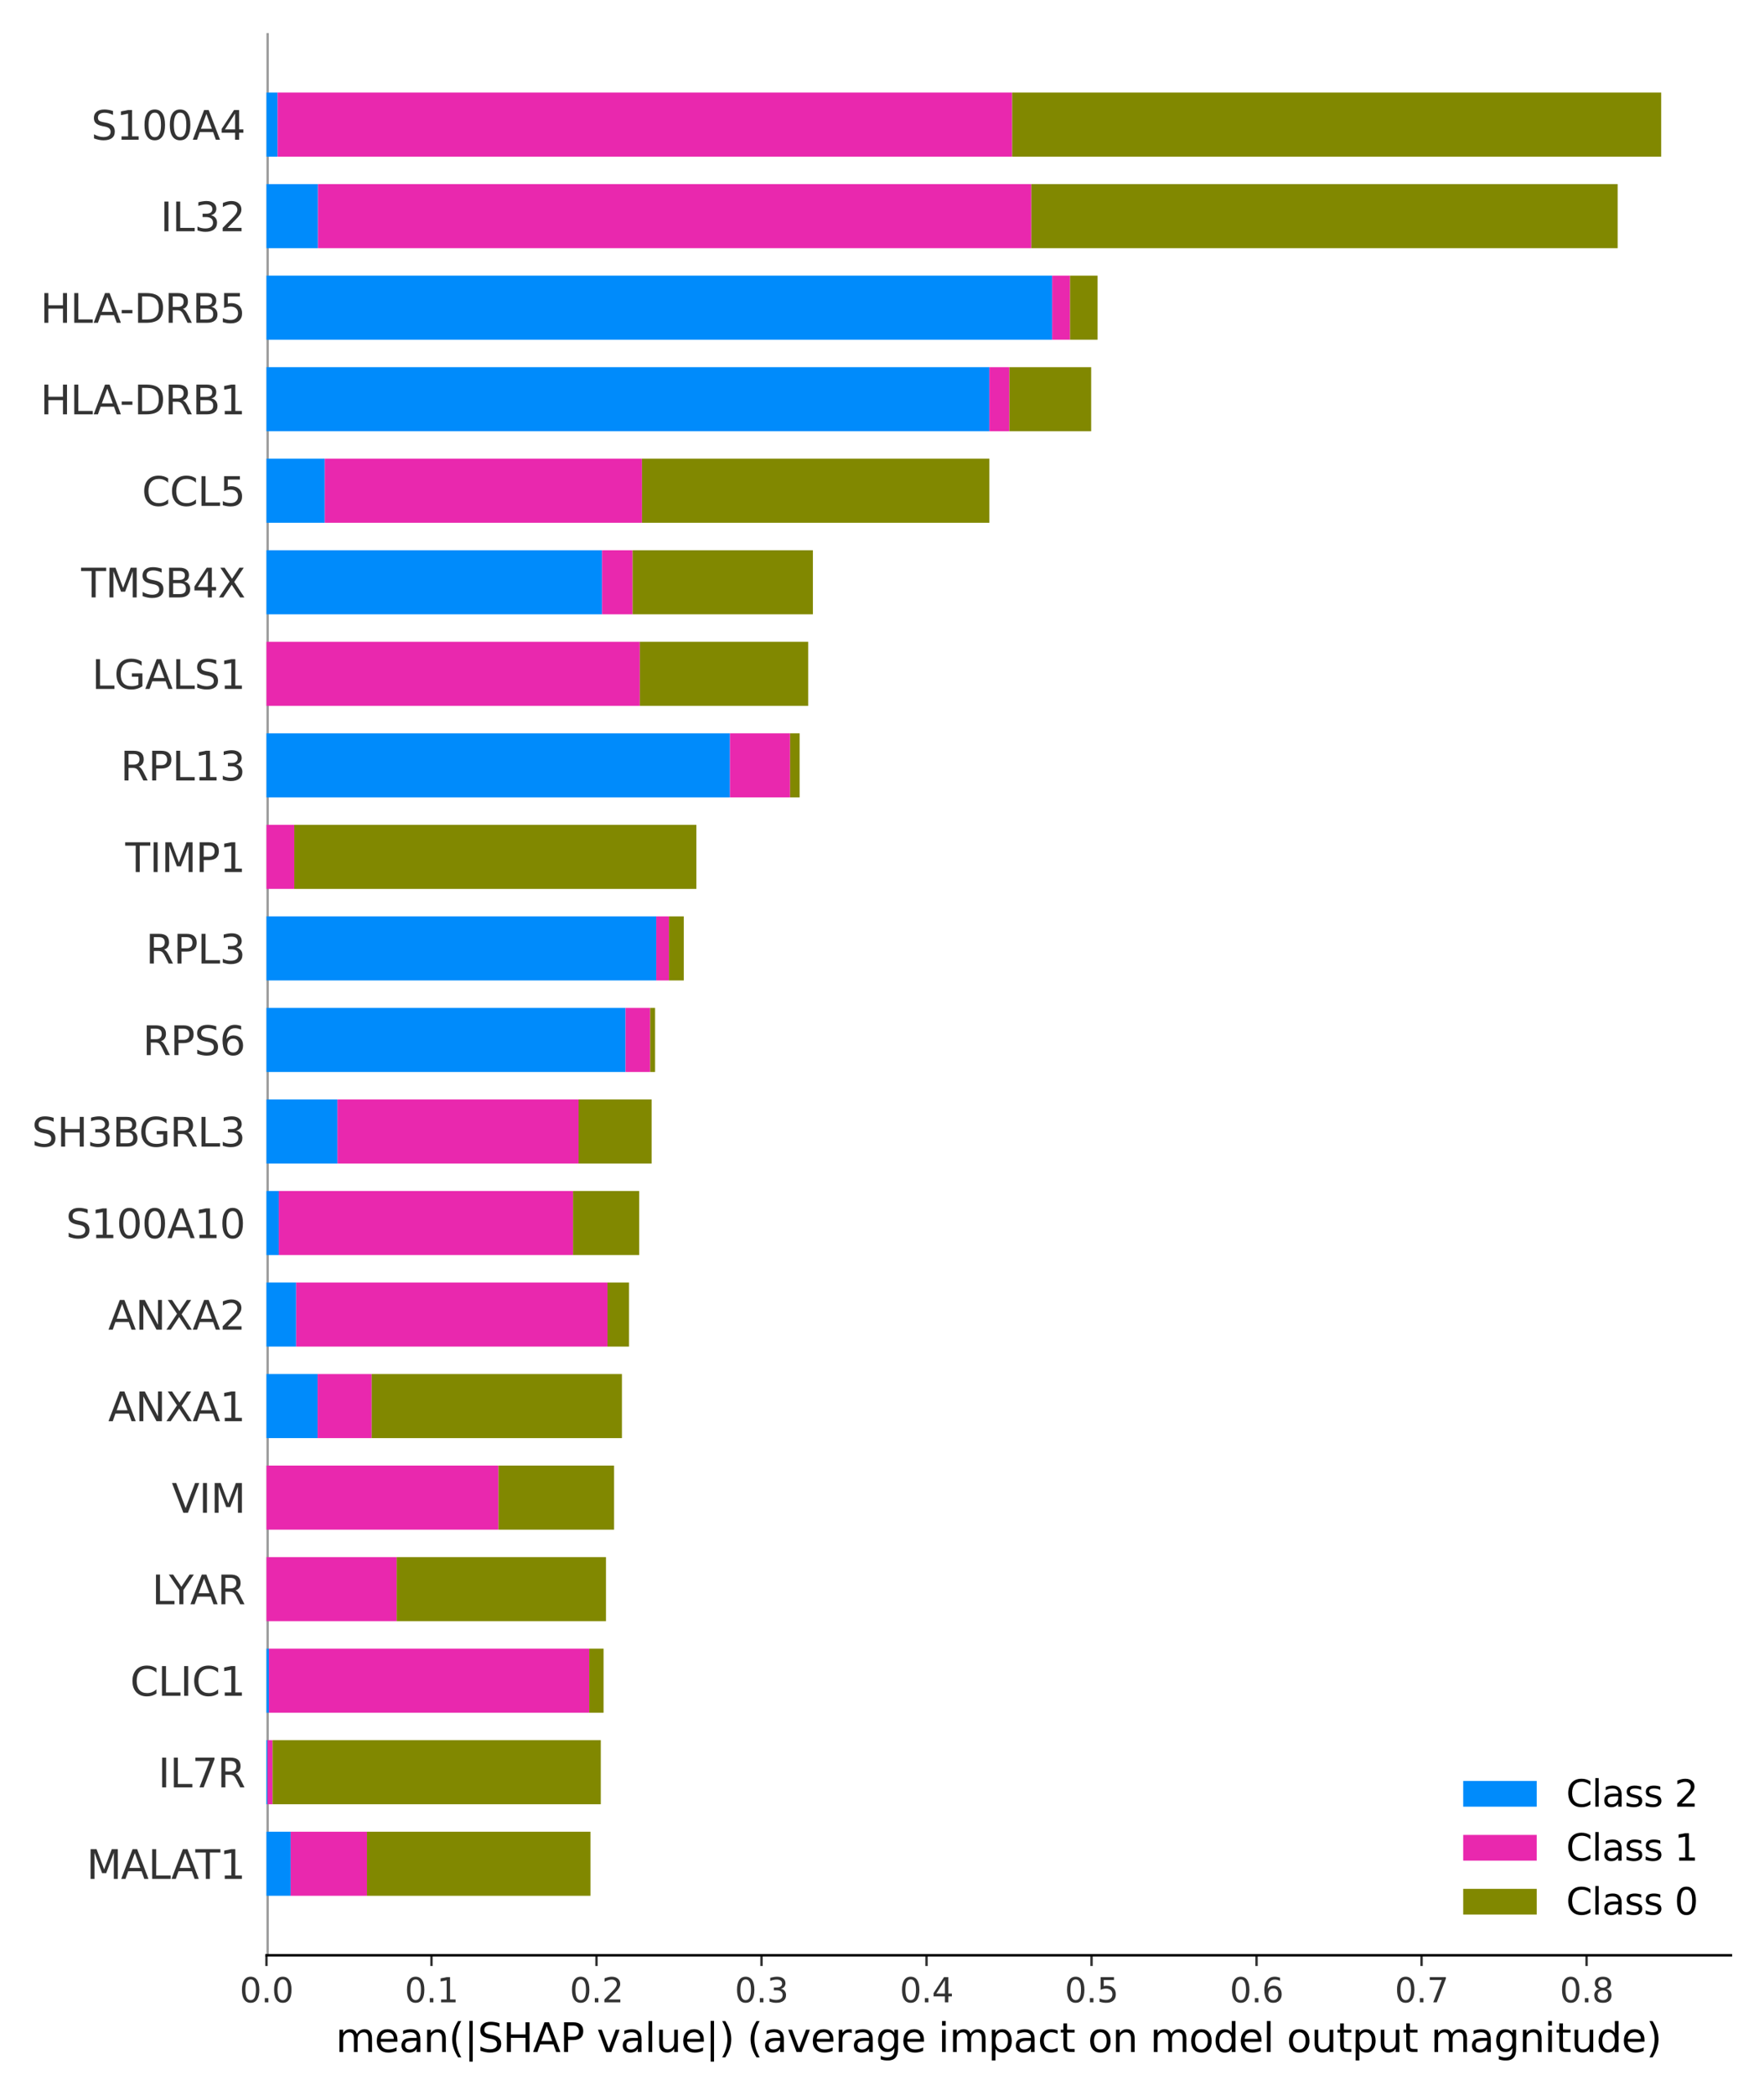 <?xml version="1.0" encoding="utf-8" standalone="no"?>
<!DOCTYPE svg PUBLIC "-//W3C//DTD SVG 1.1//EN"
  "http://www.w3.org/Graphics/SVG/1.1/DTD/svg11.dtd">
<svg height="684pt" version="1.1" viewBox="0 0 576 684" width="576pt" xmlns="http://www.w3.org/2000/svg" xmlns:xlink="http://www.w3.org/1999/xlink">
 <defs>
  <style type="text/css">*{stroke-linecap:butt;stroke-linejoin:round;}</style>
 </defs>
 <g id="figure_1">
  <g id="patch_1">
   <path d="M 0 684 
L 576 684 
L 576 0 
L 0 0 
z
" style="fill:#ffffff;"/>
  </g>
  <g id="axes_1">
   <g id="patch_2">
    <path d="M 87.01 638.44 
L 565.2 638.44 
L 565.2 10.8 
L 87.01 10.8 
z
" style="fill:#ffffff;"/>
   </g>
   <g id="line2d_1">
    <path clip-path="url(#p4d0a74444f)" d="M 87.01 638.44 
L 87.01 10.8 
" style="fill:none;stroke:#999999;stroke-linecap:square;stroke-width:1.5;"/>
   </g>
   <g id="patch_3">
    <path clip-path="url(#p4d0a74444f)" d="M 87.01 619.013 
L 94.904 619.013 
L 94.904 598.092 
L 87.01 598.092 
z
" style="fill:#008bfb;"/>
   </g>
   <g id="patch_4">
    <path clip-path="url(#p4d0a74444f)" d="M 87.01 589.125 
L 87.349 589.125 
L 87.349 568.204 
L 87.01 568.204 
z
" style="fill:#008bfb;"/>
   </g>
   <g id="patch_5">
    <path clip-path="url(#p4d0a74444f)" d="M 87.01 559.238 
L 87.792 559.238 
L 87.792 538.316 
L 87.01 538.316 
z
" style="fill:#008bfb;"/>
   </g>
   <g id="patch_6">
    <path clip-path="url(#p4d0a74444f)" d="M 87.01 529.35 
L 87.01 529.35 
L 87.01 508.429 
L 87.01 508.429 
z
" style="fill:#008bfb;"/>
   </g>
   <g id="patch_7">
    <path clip-path="url(#p4d0a74444f)" d="M 87.01 499.463 
L 87.01 499.463 
L 87.01 478.541 
L 87.01 478.541 
z
" style="fill:#008bfb;"/>
   </g>
   <g id="patch_8">
    <path clip-path="url(#p4d0a74444f)" d="M 87.01 469.575 
L 103.696 469.575 
L 103.696 448.654 
L 87.01 448.654 
z
" style="fill:#008bfb;"/>
   </g>
   <g id="patch_9">
    <path clip-path="url(#p4d0a74444f)" d="M 87.01 439.687 
L 96.699 439.687 
L 96.699 418.766 
L 87.01 418.766 
z
" style="fill:#008bfb;"/>
   </g>
   <g id="patch_10">
    <path clip-path="url(#p4d0a74444f)" d="M 87.01 409.8 
L 91.024 409.8 
L 91.024 388.878 
L 87.01 388.878 
z
" style="fill:#008bfb;"/>
   </g>
   <g id="patch_11">
    <path clip-path="url(#p4d0a74444f)" d="M 87.01 379.912 
L 110.179 379.912 
L 110.179 358.991 
L 87.01 358.991 
z
" style="fill:#008bfb;"/>
   </g>
   <g id="patch_12">
    <path clip-path="url(#p4d0a74444f)" d="M 87.01 350.024 
L 204.25 350.024 
L 204.25 329.103 
L 87.01 329.103 
z
" style="fill:#008bfb;"/>
   </g>
   <g id="patch_13">
    <path clip-path="url(#p4d0a74444f)" d="M 87.01 320.137 
L 214.28 320.137 
L 214.28 299.216 
L 87.01 299.216 
z
" style="fill:#008bfb;"/>
   </g>
   <g id="patch_14">
    <path clip-path="url(#p4d0a74444f)" d="M 87.01 290.249 
L 87.01 290.249 
L 87.01 269.328 
L 87.01 269.328 
z
" style="fill:#008bfb;"/>
   </g>
   <g id="patch_15">
    <path clip-path="url(#p4d0a74444f)" d="M 87.01 260.362 
L 238.354 260.362 
L 238.354 239.44 
L 87.01 239.44 
z
" style="fill:#008bfb;"/>
   </g>
   <g id="patch_16">
    <path clip-path="url(#p4d0a74444f)" d="M 87.01 230.474 
L 87.01 230.474 
L 87.01 209.553 
L 87.01 209.553 
z
" style="fill:#008bfb;"/>
   </g>
   <g id="patch_17">
    <path clip-path="url(#p4d0a74444f)" d="M 87.01 200.586 
L 196.588 200.586 
L 196.588 179.665 
L 87.01 179.665 
z
" style="fill:#008bfb;"/>
   </g>
   <g id="patch_18">
    <path clip-path="url(#p4d0a74444f)" d="M 87.01 170.699 
L 106.049 170.699 
L 106.049 149.777 
L 87.01 149.777 
z
" style="fill:#008bfb;"/>
   </g>
   <g id="patch_19">
    <path clip-path="url(#p4d0a74444f)" d="M 87.01 140.811 
L 323.055 140.811 
L 323.055 119.89 
L 87.01 119.89 
z
" style="fill:#008bfb;"/>
   </g>
   <g id="patch_20">
    <path clip-path="url(#p4d0a74444f)" d="M 87.01 110.924 
L 343.568 110.924 
L 343.568 90.002 
L 87.01 90.002 
z
" style="fill:#008bfb;"/>
   </g>
   <g id="patch_21">
    <path clip-path="url(#p4d0a74444f)" d="M 87.01 81.036 
L 103.82 81.036 
L 103.82 60.115 
L 87.01 60.115 
z
" style="fill:#008bfb;"/>
   </g>
   <g id="patch_22">
    <path clip-path="url(#p4d0a74444f)" d="M 87.01 51.148 
L 90.618 51.148 
L 90.618 30.227 
L 87.01 30.227 
z
" style="fill:#008bfb;"/>
   </g>
   <g id="patch_23">
    <path clip-path="url(#p4d0a74444f)" d="M 94.904 619.013 
L 119.818 619.013 
L 119.818 598.092 
L 94.904 598.092 
z
" style="fill:#e928ae;"/>
   </g>
   <g id="patch_24">
    <path clip-path="url(#p4d0a74444f)" d="M 87.349 589.125 
L 89.002 589.125 
L 89.002 568.204 
L 87.349 568.204 
z
" style="fill:#e928ae;"/>
   </g>
   <g id="patch_25">
    <path clip-path="url(#p4d0a74444f)" d="M 87.792 559.238 
L 192.402 559.238 
L 192.402 538.316 
L 87.792 538.316 
z
" style="fill:#e928ae;"/>
   </g>
   <g id="patch_26">
    <path clip-path="url(#p4d0a74444f)" d="M 87.01 529.35 
L 129.533 529.35 
L 129.533 508.429 
L 87.01 508.429 
z
" style="fill:#e928ae;"/>
   </g>
   <g id="patch_27">
    <path clip-path="url(#p4d0a74444f)" d="M 87.01 499.463 
L 162.776 499.463 
L 162.776 478.541 
L 87.01 478.541 
z
" style="fill:#e928ae;"/>
   </g>
   <g id="patch_28">
    <path clip-path="url(#p4d0a74444f)" d="M 103.696 469.575 
L 121.36 469.575 
L 121.36 448.654 
L 103.696 448.654 
z
" style="fill:#e928ae;"/>
   </g>
   <g id="patch_29">
    <path clip-path="url(#p4d0a74444f)" d="M 96.699 439.687 
L 198.369 439.687 
L 198.369 418.766 
L 96.699 418.766 
z
" style="fill:#e928ae;"/>
   </g>
   <g id="patch_30">
    <path clip-path="url(#p4d0a74444f)" d="M 91.024 409.8 
L 187.118 409.8 
L 187.118 388.878 
L 91.024 388.878 
z
" style="fill:#e928ae;"/>
   </g>
   <g id="patch_31">
    <path clip-path="url(#p4d0a74444f)" d="M 110.179 379.912 
L 188.926 379.912 
L 188.926 358.991 
L 110.179 358.991 
z
" style="fill:#e928ae;"/>
   </g>
   <g id="patch_32">
    <path clip-path="url(#p4d0a74444f)" d="M 204.25 350.024 
L 212.311 350.024 
L 212.311 329.103 
L 204.25 329.103 
z
" style="fill:#e928ae;"/>
   </g>
   <g id="patch_33">
    <path clip-path="url(#p4d0a74444f)" d="M 214.28 320.137 
L 218.447 320.137 
L 218.447 299.216 
L 214.28 299.216 
z
" style="fill:#e928ae;"/>
   </g>
   <g id="patch_34">
    <path clip-path="url(#p4d0a74444f)" d="M 87.01 290.249 
L 96.087 290.249 
L 96.087 269.328 
L 87.01 269.328 
z
" style="fill:#e928ae;"/>
   </g>
   <g id="patch_35">
    <path clip-path="url(#p4d0a74444f)" d="M 238.354 260.362 
L 257.992 260.362 
L 257.992 239.44 
L 238.354 239.44 
z
" style="fill:#e928ae;"/>
   </g>
   <g id="patch_36">
    <path clip-path="url(#p4d0a74444f)" d="M 87.01 230.474 
L 208.926 230.474 
L 208.926 209.553 
L 87.01 209.553 
z
" style="fill:#e928ae;"/>
   </g>
   <g id="patch_37">
    <path clip-path="url(#p4d0a74444f)" d="M 196.588 200.586 
L 206.572 200.586 
L 206.572 179.665 
L 196.588 179.665 
z
" style="fill:#e928ae;"/>
   </g>
   <g id="patch_38">
    <path clip-path="url(#p4d0a74444f)" d="M 106.049 170.699 
L 209.634 170.699 
L 209.634 149.777 
L 106.049 149.777 
z
" style="fill:#e928ae;"/>
   </g>
   <g id="patch_39">
    <path clip-path="url(#p4d0a74444f)" d="M 323.055 140.811 
L 329.604 140.811 
L 329.604 119.89 
L 323.055 119.89 
z
" style="fill:#e928ae;"/>
   </g>
   <g id="patch_40">
    <path clip-path="url(#p4d0a74444f)" d="M 343.568 110.924 
L 349.399 110.924 
L 349.399 90.002 
L 343.568 90.002 
z
" style="fill:#e928ae;"/>
   </g>
   <g id="patch_41">
    <path clip-path="url(#p4d0a74444f)" d="M 103.82 81.036 
L 336.772 81.036 
L 336.772 60.115 
L 103.82 60.115 
z
" style="fill:#e928ae;"/>
   </g>
   <g id="patch_42">
    <path clip-path="url(#p4d0a74444f)" d="M 90.618 51.148 
L 330.511 51.148 
L 330.511 30.227 
L 90.618 30.227 
z
" style="fill:#e928ae;"/>
   </g>
   <g id="patch_43">
    <path clip-path="url(#p4d0a74444f)" d="M 119.818 619.013 
L 192.797 619.013 
L 192.797 598.092 
L 119.818 598.092 
z
" style="fill:#818800;"/>
   </g>
   <g id="patch_44">
    <path clip-path="url(#p4d0a74444f)" d="M 89.002 589.125 
L 196.176 589.125 
L 196.176 568.204 
L 89.002 568.204 
z
" style="fill:#818800;"/>
   </g>
   <g id="patch_45">
    <path clip-path="url(#p4d0a74444f)" d="M 192.402 559.238 
L 197.083 559.238 
L 197.083 538.316 
L 192.402 538.316 
z
" style="fill:#818800;"/>
   </g>
   <g id="patch_46">
    <path clip-path="url(#p4d0a74444f)" d="M 129.533 529.35 
L 197.868 529.35 
L 197.868 508.429 
L 129.533 508.429 
z
" style="fill:#818800;"/>
   </g>
   <g id="patch_47">
    <path clip-path="url(#p4d0a74444f)" d="M 162.776 499.463 
L 200.514 499.463 
L 200.514 478.541 
L 162.776 478.541 
z
" style="fill:#818800;"/>
   </g>
   <g id="patch_48">
    <path clip-path="url(#p4d0a74444f)" d="M 121.36 469.575 
L 203.079 469.575 
L 203.079 448.654 
L 121.36 448.654 
z
" style="fill:#818800;"/>
   </g>
   <g id="patch_49">
    <path clip-path="url(#p4d0a74444f)" d="M 198.369 439.687 
L 205.396 439.687 
L 205.396 418.766 
L 198.369 418.766 
z
" style="fill:#818800;"/>
   </g>
   <g id="patch_50">
    <path clip-path="url(#p4d0a74444f)" d="M 187.118 409.8 
L 208.712 409.8 
L 208.712 388.878 
L 187.118 388.878 
z
" style="fill:#818800;"/>
   </g>
   <g id="patch_51">
    <path clip-path="url(#p4d0a74444f)" d="M 188.926 379.912 
L 212.782 379.912 
L 212.782 358.991 
L 188.926 358.991 
z
" style="fill:#818800;"/>
   </g>
   <g id="patch_52">
    <path clip-path="url(#p4d0a74444f)" d="M 212.311 350.024 
L 213.907 350.024 
L 213.907 329.103 
L 212.311 329.103 
z
" style="fill:#818800;"/>
   </g>
   <g id="patch_53">
    <path clip-path="url(#p4d0a74444f)" d="M 218.447 320.137 
L 223.279 320.137 
L 223.279 299.216 
L 218.447 299.216 
z
" style="fill:#818800;"/>
   </g>
   <g id="patch_54">
    <path clip-path="url(#p4d0a74444f)" d="M 96.087 290.249 
L 227.387 290.249 
L 227.387 269.328 
L 96.087 269.328 
z
" style="fill:#818800;"/>
   </g>
   <g id="patch_55">
    <path clip-path="url(#p4d0a74444f)" d="M 257.992 260.362 
L 261.104 260.362 
L 261.104 239.44 
L 257.992 239.44 
z
" style="fill:#818800;"/>
   </g>
   <g id="patch_56">
    <path clip-path="url(#p4d0a74444f)" d="M 208.926 230.474 
L 263.905 230.474 
L 263.905 209.553 
L 208.926 209.553 
z
" style="fill:#818800;"/>
   </g>
   <g id="patch_57">
    <path clip-path="url(#p4d0a74444f)" d="M 206.572 200.586 
L 265.435 200.586 
L 265.435 179.665 
L 206.572 179.665 
z
" style="fill:#818800;"/>
   </g>
   <g id="patch_58">
    <path clip-path="url(#p4d0a74444f)" d="M 209.634 170.699 
L 323.062 170.699 
L 323.062 149.777 
L 209.634 149.777 
z
" style="fill:#818800;"/>
   </g>
   <g id="patch_59">
    <path clip-path="url(#p4d0a74444f)" d="M 329.604 140.811 
L 356.3 140.811 
L 356.3 119.89 
L 329.604 119.89 
z
" style="fill:#818800;"/>
   </g>
   <g id="patch_60">
    <path clip-path="url(#p4d0a74444f)" d="M 349.399 110.924 
L 358.394 110.924 
L 358.394 90.002 
L 349.399 90.002 
z
" style="fill:#818800;"/>
   </g>
   <g id="patch_61">
    <path clip-path="url(#p4d0a74444f)" d="M 336.772 81.036 
L 528.21 81.036 
L 528.21 60.115 
L 336.772 60.115 
z
" style="fill:#818800;"/>
   </g>
   <g id="patch_62">
    <path clip-path="url(#p4d0a74444f)" d="M 330.511 51.148 
L 542.429 51.148 
L 542.429 30.227 
L 330.511 30.227 
z
" style="fill:#818800;"/>
   </g>
   <g id="matplotlib.axis_1">
    <g id="xtick_1">
     <g id="line2d_2">
      <defs>
       <path d="M 0 0 
L 0 3.5 
" id="mdd48996f39" style="stroke:#333333;stroke-width:0.8;"/>
      </defs>
      <g>
       <use style="fill:#333333;stroke:#333333;stroke-width:0.8;" x="87.01" xlink:href="#mdd48996f39" y="638.44"/>
      </g>
     </g>
     <g id="text_1">
      <!-- 0.0 -->
      <g style="fill:#333333;" transform="translate(78.263 653.798)scale(0.11 -0.11)">
       <defs>
        <path d="M 2034 4250 
Q 1547 4250 1301 3770 
Q 1056 3291 1056 2328 
Q 1056 1369 1301 889 
Q 1547 409 2034 409 
Q 2525 409 2770 889 
Q 3016 1369 3016 2328 
Q 3016 3291 2770 3770 
Q 2525 4250 2034 4250 
z
M 2034 4750 
Q 2819 4750 3233 4129 
Q 3647 3509 3647 2328 
Q 3647 1150 3233 529 
Q 2819 -91 2034 -91 
Q 1250 -91 836 529 
Q 422 1150 422 2328 
Q 422 3509 836 4129 
Q 1250 4750 2034 4750 
z
" id="DejaVuSans-30" transform="scale(0.016)"/>
        <path d="M 684 794 
L 1344 794 
L 1344 0 
L 684 0 
L 684 794 
z
" id="DejaVuSans-2e" transform="scale(0.016)"/>
       </defs>
       <use xlink:href="#DejaVuSans-30"/>
       <use x="63.623" xlink:href="#DejaVuSans-2e"/>
       <use x="95.41" xlink:href="#DejaVuSans-30"/>
      </g>
     </g>
    </g>
    <g id="xtick_2">
     <g id="line2d_3">
      <g>
       <use style="fill:#333333;stroke:#333333;stroke-width:0.8;" x="140.892" xlink:href="#mdd48996f39" y="638.44"/>
      </g>
     </g>
     <g id="text_2">
      <!-- 0.1 -->
      <g style="fill:#333333;" transform="translate(132.145 653.798)scale(0.11 -0.11)">
       <defs>
        <path d="M 794 531 
L 1825 531 
L 1825 4091 
L 703 3866 
L 703 4441 
L 1819 4666 
L 2450 4666 
L 2450 531 
L 3481 531 
L 3481 0 
L 794 0 
L 794 531 
z
" id="DejaVuSans-31" transform="scale(0.016)"/>
       </defs>
       <use xlink:href="#DejaVuSans-30"/>
       <use x="63.623" xlink:href="#DejaVuSans-2e"/>
       <use x="95.41" xlink:href="#DejaVuSans-31"/>
      </g>
     </g>
    </g>
    <g id="xtick_3">
     <g id="line2d_4">
      <g>
       <use style="fill:#333333;stroke:#333333;stroke-width:0.8;" x="194.773" xlink:href="#mdd48996f39" y="638.44"/>
      </g>
     </g>
     <g id="text_3">
      <!-- 0.2 -->
      <g style="fill:#333333;" transform="translate(186.027 653.798)scale(0.11 -0.11)">
       <defs>
        <path d="M 1228 531 
L 3431 531 
L 3431 0 
L 469 0 
L 469 531 
Q 828 903 1448 1529 
Q 2069 2156 2228 2338 
Q 2531 2678 2651 2914 
Q 2772 3150 2772 3378 
Q 2772 3750 2511 3984 
Q 2250 4219 1831 4219 
Q 1534 4219 1204 4116 
Q 875 4013 500 3803 
L 500 4441 
Q 881 4594 1212 4672 
Q 1544 4750 1819 4750 
Q 2544 4750 2975 4387 
Q 3406 4025 3406 3419 
Q 3406 3131 3298 2873 
Q 3191 2616 2906 2266 
Q 2828 2175 2409 1742 
Q 1991 1309 1228 531 
z
" id="DejaVuSans-32" transform="scale(0.016)"/>
       </defs>
       <use xlink:href="#DejaVuSans-30"/>
       <use x="63.623" xlink:href="#DejaVuSans-2e"/>
       <use x="95.41" xlink:href="#DejaVuSans-32"/>
      </g>
     </g>
    </g>
    <g id="xtick_4">
     <g id="line2d_5">
      <g>
       <use style="fill:#333333;stroke:#333333;stroke-width:0.8;" x="248.655" xlink:href="#mdd48996f39" y="638.44"/>
      </g>
     </g>
     <g id="text_4">
      <!-- 0.3 -->
      <g style="fill:#333333;" transform="translate(239.908 653.798)scale(0.11 -0.11)">
       <defs>
        <path d="M 2597 2516 
Q 3050 2419 3304 2112 
Q 3559 1806 3559 1356 
Q 3559 666 3084 287 
Q 2609 -91 1734 -91 
Q 1441 -91 1130 -33 
Q 819 25 488 141 
L 488 750 
Q 750 597 1062 519 
Q 1375 441 1716 441 
Q 2309 441 2620 675 
Q 2931 909 2931 1356 
Q 2931 1769 2642 2001 
Q 2353 2234 1838 2234 
L 1294 2234 
L 1294 2753 
L 1863 2753 
Q 2328 2753 2575 2939 
Q 2822 3125 2822 3475 
Q 2822 3834 2567 4026 
Q 2313 4219 1838 4219 
Q 1578 4219 1281 4162 
Q 984 4106 628 3988 
L 628 4550 
Q 988 4650 1302 4700 
Q 1616 4750 1894 4750 
Q 2613 4750 3031 4423 
Q 3450 4097 3450 3541 
Q 3450 3153 3228 2886 
Q 3006 2619 2597 2516 
z
" id="DejaVuSans-33" transform="scale(0.016)"/>
       </defs>
       <use xlink:href="#DejaVuSans-30"/>
       <use x="63.623" xlink:href="#DejaVuSans-2e"/>
       <use x="95.41" xlink:href="#DejaVuSans-33"/>
      </g>
     </g>
    </g>
    <g id="xtick_5">
     <g id="line2d_6">
      <g>
       <use style="fill:#333333;stroke:#333333;stroke-width:0.8;" x="302.537" xlink:href="#mdd48996f39" y="638.44"/>
      </g>
     </g>
     <g id="text_5">
      <!-- 0.4 -->
      <g style="fill:#333333;" transform="translate(293.79 653.798)scale(0.11 -0.11)">
       <defs>
        <path d="M 2419 4116 
L 825 1625 
L 2419 1625 
L 2419 4116 
z
M 2253 4666 
L 3047 4666 
L 3047 1625 
L 3713 1625 
L 3713 1100 
L 3047 1100 
L 3047 0 
L 2419 0 
L 2419 1100 
L 313 1100 
L 313 1709 
L 2253 4666 
z
" id="DejaVuSans-34" transform="scale(0.016)"/>
       </defs>
       <use xlink:href="#DejaVuSans-30"/>
       <use x="63.623" xlink:href="#DejaVuSans-2e"/>
       <use x="95.41" xlink:href="#DejaVuSans-34"/>
      </g>
     </g>
    </g>
    <g id="xtick_6">
     <g id="line2d_7">
      <g>
       <use style="fill:#333333;stroke:#333333;stroke-width:0.8;" x="356.419" xlink:href="#mdd48996f39" y="638.44"/>
      </g>
     </g>
     <g id="text_6">
      <!-- 0.5 -->
      <g style="fill:#333333;" transform="translate(347.672 653.798)scale(0.11 -0.11)">
       <defs>
        <path d="M 691 4666 
L 3169 4666 
L 3169 4134 
L 1269 4134 
L 1269 2991 
Q 1406 3038 1543 3061 
Q 1681 3084 1819 3084 
Q 2600 3084 3056 2656 
Q 3513 2228 3513 1497 
Q 3513 744 3044 326 
Q 2575 -91 1722 -91 
Q 1428 -91 1123 -41 
Q 819 9 494 109 
L 494 744 
Q 775 591 1075 516 
Q 1375 441 1709 441 
Q 2250 441 2565 725 
Q 2881 1009 2881 1497 
Q 2881 1984 2565 2268 
Q 2250 2553 1709 2553 
Q 1456 2553 1204 2497 
Q 953 2441 691 2322 
L 691 4666 
z
" id="DejaVuSans-35" transform="scale(0.016)"/>
       </defs>
       <use xlink:href="#DejaVuSans-30"/>
       <use x="63.623" xlink:href="#DejaVuSans-2e"/>
       <use x="95.41" xlink:href="#DejaVuSans-35"/>
      </g>
     </g>
    </g>
    <g id="xtick_7">
     <g id="line2d_8">
      <g>
       <use style="fill:#333333;stroke:#333333;stroke-width:0.8;" x="410.3" xlink:href="#mdd48996f39" y="638.44"/>
      </g>
     </g>
     <g id="text_7">
      <!-- 0.6 -->
      <g style="fill:#333333;" transform="translate(401.554 653.798)scale(0.11 -0.11)">
       <defs>
        <path d="M 2113 2584 
Q 1688 2584 1439 2293 
Q 1191 2003 1191 1497 
Q 1191 994 1439 701 
Q 1688 409 2113 409 
Q 2538 409 2786 701 
Q 3034 994 3034 1497 
Q 3034 2003 2786 2293 
Q 2538 2584 2113 2584 
z
M 3366 4563 
L 3366 3988 
Q 3128 4100 2886 4159 
Q 2644 4219 2406 4219 
Q 1781 4219 1451 3797 
Q 1122 3375 1075 2522 
Q 1259 2794 1537 2939 
Q 1816 3084 2150 3084 
Q 2853 3084 3261 2657 
Q 3669 2231 3669 1497 
Q 3669 778 3244 343 
Q 2819 -91 2113 -91 
Q 1303 -91 875 529 
Q 447 1150 447 2328 
Q 447 3434 972 4092 
Q 1497 4750 2381 4750 
Q 2619 4750 2861 4703 
Q 3103 4656 3366 4563 
z
" id="DejaVuSans-36" transform="scale(0.016)"/>
       </defs>
       <use xlink:href="#DejaVuSans-30"/>
       <use x="63.623" xlink:href="#DejaVuSans-2e"/>
       <use x="95.41" xlink:href="#DejaVuSans-36"/>
      </g>
     </g>
    </g>
    <g id="xtick_8">
     <g id="line2d_9">
      <g>
       <use style="fill:#333333;stroke:#333333;stroke-width:0.8;" x="464.182" xlink:href="#mdd48996f39" y="638.44"/>
      </g>
     </g>
     <g id="text_8">
      <!-- 0.7 -->
      <g style="fill:#333333;" transform="translate(455.435 653.798)scale(0.11 -0.11)">
       <defs>
        <path d="M 525 4666 
L 3525 4666 
L 3525 4397 
L 1831 0 
L 1172 0 
L 2766 4134 
L 525 4134 
L 525 4666 
z
" id="DejaVuSans-37" transform="scale(0.016)"/>
       </defs>
       <use xlink:href="#DejaVuSans-30"/>
       <use x="63.623" xlink:href="#DejaVuSans-2e"/>
       <use x="95.41" xlink:href="#DejaVuSans-37"/>
      </g>
     </g>
    </g>
    <g id="xtick_9">
     <g id="line2d_10">
      <g>
       <use style="fill:#333333;stroke:#333333;stroke-width:0.8;" x="518.064" xlink:href="#mdd48996f39" y="638.44"/>
      </g>
     </g>
     <g id="text_9">
      <!-- 0.8 -->
      <g style="fill:#333333;" transform="translate(509.317 653.798)scale(0.11 -0.11)">
       <defs>
        <path d="M 2034 2216 
Q 1584 2216 1326 1975 
Q 1069 1734 1069 1313 
Q 1069 891 1326 650 
Q 1584 409 2034 409 
Q 2484 409 2743 651 
Q 3003 894 3003 1313 
Q 3003 1734 2745 1975 
Q 2488 2216 2034 2216 
z
M 1403 2484 
Q 997 2584 770 2862 
Q 544 3141 544 3541 
Q 544 4100 942 4425 
Q 1341 4750 2034 4750 
Q 2731 4750 3128 4425 
Q 3525 4100 3525 3541 
Q 3525 3141 3298 2862 
Q 3072 2584 2669 2484 
Q 3125 2378 3379 2068 
Q 3634 1759 3634 1313 
Q 3634 634 3220 271 
Q 2806 -91 2034 -91 
Q 1263 -91 848 271 
Q 434 634 434 1313 
Q 434 1759 690 2068 
Q 947 2378 1403 2484 
z
M 1172 3481 
Q 1172 3119 1398 2916 
Q 1625 2713 2034 2713 
Q 2441 2713 2670 2916 
Q 2900 3119 2900 3481 
Q 2900 3844 2670 4047 
Q 2441 4250 2034 4250 
Q 1625 4250 1398 4047 
Q 1172 3844 1172 3481 
z
" id="DejaVuSans-38" transform="scale(0.016)"/>
       </defs>
       <use xlink:href="#DejaVuSans-30"/>
       <use x="63.623" xlink:href="#DejaVuSans-2e"/>
       <use x="95.41" xlink:href="#DejaVuSans-38"/>
      </g>
     </g>
    </g>
    <g id="text_10">
     <!-- mean(|SHAP value|) (average impact on model output magnitude) -->
     <g transform="translate(109.636 670.021)scale(0.13 -0.13)">
      <defs>
       <path d="M 3328 2828 
Q 3544 3216 3844 3400 
Q 4144 3584 4550 3584 
Q 5097 3584 5394 3201 
Q 5691 2819 5691 2113 
L 5691 0 
L 5113 0 
L 5113 2094 
Q 5113 2597 4934 2840 
Q 4756 3084 4391 3084 
Q 3944 3084 3684 2787 
Q 3425 2491 3425 1978 
L 3425 0 
L 2847 0 
L 2847 2094 
Q 2847 2600 2669 2842 
Q 2491 3084 2119 3084 
Q 1678 3084 1418 2786 
Q 1159 2488 1159 1978 
L 1159 0 
L 581 0 
L 581 3500 
L 1159 3500 
L 1159 2956 
Q 1356 3278 1631 3431 
Q 1906 3584 2284 3584 
Q 2666 3584 2933 3390 
Q 3200 3197 3328 2828 
z
" id="DejaVuSans-6d" transform="scale(0.016)"/>
       <path d="M 3597 1894 
L 3597 1613 
L 953 1613 
Q 991 1019 1311 708 
Q 1631 397 2203 397 
Q 2534 397 2845 478 
Q 3156 559 3463 722 
L 3463 178 
Q 3153 47 2828 -22 
Q 2503 -91 2169 -91 
Q 1331 -91 842 396 
Q 353 884 353 1716 
Q 353 2575 817 3079 
Q 1281 3584 2069 3584 
Q 2775 3584 3186 3129 
Q 3597 2675 3597 1894 
z
M 3022 2063 
Q 3016 2534 2758 2815 
Q 2500 3097 2075 3097 
Q 1594 3097 1305 2825 
Q 1016 2553 972 2059 
L 3022 2063 
z
" id="DejaVuSans-65" transform="scale(0.016)"/>
       <path d="M 2194 1759 
Q 1497 1759 1228 1600 
Q 959 1441 959 1056 
Q 959 750 1161 570 
Q 1363 391 1709 391 
Q 2188 391 2477 730 
Q 2766 1069 2766 1631 
L 2766 1759 
L 2194 1759 
z
M 3341 1997 
L 3341 0 
L 2766 0 
L 2766 531 
Q 2569 213 2275 61 
Q 1981 -91 1556 -91 
Q 1019 -91 701 211 
Q 384 513 384 1019 
Q 384 1609 779 1909 
Q 1175 2209 1959 2209 
L 2766 2209 
L 2766 2266 
Q 2766 2663 2505 2880 
Q 2244 3097 1772 3097 
Q 1472 3097 1187 3025 
Q 903 2953 641 2809 
L 641 3341 
Q 956 3463 1253 3523 
Q 1550 3584 1831 3584 
Q 2591 3584 2966 3190 
Q 3341 2797 3341 1997 
z
" id="DejaVuSans-61" transform="scale(0.016)"/>
       <path d="M 3513 2113 
L 3513 0 
L 2938 0 
L 2938 2094 
Q 2938 2591 2744 2837 
Q 2550 3084 2163 3084 
Q 1697 3084 1428 2787 
Q 1159 2491 1159 1978 
L 1159 0 
L 581 0 
L 581 3500 
L 1159 3500 
L 1159 2956 
Q 1366 3272 1645 3428 
Q 1925 3584 2291 3584 
Q 2894 3584 3203 3211 
Q 3513 2838 3513 2113 
z
" id="DejaVuSans-6e" transform="scale(0.016)"/>
       <path d="M 1984 4856 
Q 1566 4138 1362 3434 
Q 1159 2731 1159 2009 
Q 1159 1288 1364 580 
Q 1569 -128 1984 -844 
L 1484 -844 
Q 1016 -109 783 600 
Q 550 1309 550 2009 
Q 550 2706 781 3412 
Q 1013 4119 1484 4856 
L 1984 4856 
z
" id="DejaVuSans-28" transform="scale(0.016)"/>
       <path d="M 1344 4891 
L 1344 -1509 
L 813 -1509 
L 813 4891 
L 1344 4891 
z
" id="DejaVuSans-7c" transform="scale(0.016)"/>
       <path d="M 3425 4513 
L 3425 3897 
Q 3066 4069 2747 4153 
Q 2428 4238 2131 4238 
Q 1616 4238 1336 4038 
Q 1056 3838 1056 3469 
Q 1056 3159 1242 3001 
Q 1428 2844 1947 2747 
L 2328 2669 
Q 3034 2534 3370 2195 
Q 3706 1856 3706 1288 
Q 3706 609 3251 259 
Q 2797 -91 1919 -91 
Q 1588 -91 1214 -16 
Q 841 59 441 206 
L 441 856 
Q 825 641 1194 531 
Q 1563 422 1919 422 
Q 2459 422 2753 634 
Q 3047 847 3047 1241 
Q 3047 1584 2836 1778 
Q 2625 1972 2144 2069 
L 1759 2144 
Q 1053 2284 737 2584 
Q 422 2884 422 3419 
Q 422 4038 858 4394 
Q 1294 4750 2059 4750 
Q 2388 4750 2728 4690 
Q 3069 4631 3425 4513 
z
" id="DejaVuSans-53" transform="scale(0.016)"/>
       <path d="M 628 4666 
L 1259 4666 
L 1259 2753 
L 3553 2753 
L 3553 4666 
L 4184 4666 
L 4184 0 
L 3553 0 
L 3553 2222 
L 1259 2222 
L 1259 0 
L 628 0 
L 628 4666 
z
" id="DejaVuSans-48" transform="scale(0.016)"/>
       <path d="M 2188 4044 
L 1331 1722 
L 3047 1722 
L 2188 4044 
z
M 1831 4666 
L 2547 4666 
L 4325 0 
L 3669 0 
L 3244 1197 
L 1141 1197 
L 716 0 
L 50 0 
L 1831 4666 
z
" id="DejaVuSans-41" transform="scale(0.016)"/>
       <path d="M 1259 4147 
L 1259 2394 
L 2053 2394 
Q 2494 2394 2734 2622 
Q 2975 2850 2975 3272 
Q 2975 3691 2734 3919 
Q 2494 4147 2053 4147 
L 1259 4147 
z
M 628 4666 
L 2053 4666 
Q 2838 4666 3239 4311 
Q 3641 3956 3641 3272 
Q 3641 2581 3239 2228 
Q 2838 1875 2053 1875 
L 1259 1875 
L 1259 0 
L 628 0 
L 628 4666 
z
" id="DejaVuSans-50" transform="scale(0.016)"/>
       <path id="DejaVuSans-20" transform="scale(0.016)"/>
       <path d="M 191 3500 
L 800 3500 
L 1894 563 
L 2988 3500 
L 3597 3500 
L 2284 0 
L 1503 0 
L 191 3500 
z
" id="DejaVuSans-76" transform="scale(0.016)"/>
       <path d="M 603 4863 
L 1178 4863 
L 1178 0 
L 603 0 
L 603 4863 
z
" id="DejaVuSans-6c" transform="scale(0.016)"/>
       <path d="M 544 1381 
L 544 3500 
L 1119 3500 
L 1119 1403 
Q 1119 906 1312 657 
Q 1506 409 1894 409 
Q 2359 409 2629 706 
Q 2900 1003 2900 1516 
L 2900 3500 
L 3475 3500 
L 3475 0 
L 2900 0 
L 2900 538 
Q 2691 219 2414 64 
Q 2138 -91 1772 -91 
Q 1169 -91 856 284 
Q 544 659 544 1381 
z
M 1991 3584 
L 1991 3584 
z
" id="DejaVuSans-75" transform="scale(0.016)"/>
       <path d="M 513 4856 
L 1013 4856 
Q 1481 4119 1714 3412 
Q 1947 2706 1947 2009 
Q 1947 1309 1714 600 
Q 1481 -109 1013 -844 
L 513 -844 
Q 928 -128 1133 580 
Q 1338 1288 1338 2009 
Q 1338 2731 1133 3434 
Q 928 4138 513 4856 
z
" id="DejaVuSans-29" transform="scale(0.016)"/>
       <path d="M 2631 2963 
Q 2534 3019 2420 3045 
Q 2306 3072 2169 3072 
Q 1681 3072 1420 2755 
Q 1159 2438 1159 1844 
L 1159 0 
L 581 0 
L 581 3500 
L 1159 3500 
L 1159 2956 
Q 1341 3275 1631 3429 
Q 1922 3584 2338 3584 
Q 2397 3584 2469 3576 
Q 2541 3569 2628 3553 
L 2631 2963 
z
" id="DejaVuSans-72" transform="scale(0.016)"/>
       <path d="M 2906 1791 
Q 2906 2416 2648 2759 
Q 2391 3103 1925 3103 
Q 1463 3103 1205 2759 
Q 947 2416 947 1791 
Q 947 1169 1205 825 
Q 1463 481 1925 481 
Q 2391 481 2648 825 
Q 2906 1169 2906 1791 
z
M 3481 434 
Q 3481 -459 3084 -895 
Q 2688 -1331 1869 -1331 
Q 1566 -1331 1297 -1286 
Q 1028 -1241 775 -1147 
L 775 -588 
Q 1028 -725 1275 -790 
Q 1522 -856 1778 -856 
Q 2344 -856 2625 -561 
Q 2906 -266 2906 331 
L 2906 616 
Q 2728 306 2450 153 
Q 2172 0 1784 0 
Q 1141 0 747 490 
Q 353 981 353 1791 
Q 353 2603 747 3093 
Q 1141 3584 1784 3584 
Q 2172 3584 2450 3431 
Q 2728 3278 2906 2969 
L 2906 3500 
L 3481 3500 
L 3481 434 
z
" id="DejaVuSans-67" transform="scale(0.016)"/>
       <path d="M 603 3500 
L 1178 3500 
L 1178 0 
L 603 0 
L 603 3500 
z
M 603 4863 
L 1178 4863 
L 1178 4134 
L 603 4134 
L 603 4863 
z
" id="DejaVuSans-69" transform="scale(0.016)"/>
       <path d="M 1159 525 
L 1159 -1331 
L 581 -1331 
L 581 3500 
L 1159 3500 
L 1159 2969 
Q 1341 3281 1617 3432 
Q 1894 3584 2278 3584 
Q 2916 3584 3314 3078 
Q 3713 2572 3713 1747 
Q 3713 922 3314 415 
Q 2916 -91 2278 -91 
Q 1894 -91 1617 61 
Q 1341 213 1159 525 
z
M 3116 1747 
Q 3116 2381 2855 2742 
Q 2594 3103 2138 3103 
Q 1681 3103 1420 2742 
Q 1159 2381 1159 1747 
Q 1159 1113 1420 752 
Q 1681 391 2138 391 
Q 2594 391 2855 752 
Q 3116 1113 3116 1747 
z
" id="DejaVuSans-70" transform="scale(0.016)"/>
       <path d="M 3122 3366 
L 3122 2828 
Q 2878 2963 2633 3030 
Q 2388 3097 2138 3097 
Q 1578 3097 1268 2742 
Q 959 2388 959 1747 
Q 959 1106 1268 751 
Q 1578 397 2138 397 
Q 2388 397 2633 464 
Q 2878 531 3122 666 
L 3122 134 
Q 2881 22 2623 -34 
Q 2366 -91 2075 -91 
Q 1284 -91 818 406 
Q 353 903 353 1747 
Q 353 2603 823 3093 
Q 1294 3584 2113 3584 
Q 2378 3584 2631 3529 
Q 2884 3475 3122 3366 
z
" id="DejaVuSans-63" transform="scale(0.016)"/>
       <path d="M 1172 4494 
L 1172 3500 
L 2356 3500 
L 2356 3053 
L 1172 3053 
L 1172 1153 
Q 1172 725 1289 603 
Q 1406 481 1766 481 
L 2356 481 
L 2356 0 
L 1766 0 
Q 1100 0 847 248 
Q 594 497 594 1153 
L 594 3053 
L 172 3053 
L 172 3500 
L 594 3500 
L 594 4494 
L 1172 4494 
z
" id="DejaVuSans-74" transform="scale(0.016)"/>
       <path d="M 1959 3097 
Q 1497 3097 1228 2736 
Q 959 2375 959 1747 
Q 959 1119 1226 758 
Q 1494 397 1959 397 
Q 2419 397 2687 759 
Q 2956 1122 2956 1747 
Q 2956 2369 2687 2733 
Q 2419 3097 1959 3097 
z
M 1959 3584 
Q 2709 3584 3137 3096 
Q 3566 2609 3566 1747 
Q 3566 888 3137 398 
Q 2709 -91 1959 -91 
Q 1206 -91 779 398 
Q 353 888 353 1747 
Q 353 2609 779 3096 
Q 1206 3584 1959 3584 
z
" id="DejaVuSans-6f" transform="scale(0.016)"/>
       <path d="M 2906 2969 
L 2906 4863 
L 3481 4863 
L 3481 0 
L 2906 0 
L 2906 525 
Q 2725 213 2448 61 
Q 2172 -91 1784 -91 
Q 1150 -91 751 415 
Q 353 922 353 1747 
Q 353 2572 751 3078 
Q 1150 3584 1784 3584 
Q 2172 3584 2448 3432 
Q 2725 3281 2906 2969 
z
M 947 1747 
Q 947 1113 1208 752 
Q 1469 391 1925 391 
Q 2381 391 2643 752 
Q 2906 1113 2906 1747 
Q 2906 2381 2643 2742 
Q 2381 3103 1925 3103 
Q 1469 3103 1208 2742 
Q 947 2381 947 1747 
z
" id="DejaVuSans-64" transform="scale(0.016)"/>
      </defs>
      <use xlink:href="#DejaVuSans-6d"/>
      <use x="97.412" xlink:href="#DejaVuSans-65"/>
      <use x="158.936" xlink:href="#DejaVuSans-61"/>
      <use x="220.215" xlink:href="#DejaVuSans-6e"/>
      <use x="283.594" xlink:href="#DejaVuSans-28"/>
      <use x="322.607" xlink:href="#DejaVuSans-7c"/>
      <use x="356.299" xlink:href="#DejaVuSans-53"/>
      <use x="419.775" xlink:href="#DejaVuSans-48"/>
      <use x="494.971" xlink:href="#DejaVuSans-41"/>
      <use x="563.379" xlink:href="#DejaVuSans-50"/>
      <use x="623.682" xlink:href="#DejaVuSans-20"/>
      <use x="655.469" xlink:href="#DejaVuSans-76"/>
      <use x="714.648" xlink:href="#DejaVuSans-61"/>
      <use x="775.928" xlink:href="#DejaVuSans-6c"/>
      <use x="803.711" xlink:href="#DejaVuSans-75"/>
      <use x="867.09" xlink:href="#DejaVuSans-65"/>
      <use x="928.613" xlink:href="#DejaVuSans-7c"/>
      <use x="962.305" xlink:href="#DejaVuSans-29"/>
      <use x="1001.318" xlink:href="#DejaVuSans-20"/>
      <use x="1033.105" xlink:href="#DejaVuSans-28"/>
      <use x="1072.119" xlink:href="#DejaVuSans-61"/>
      <use x="1133.398" xlink:href="#DejaVuSans-76"/>
      <use x="1192.578" xlink:href="#DejaVuSans-65"/>
      <use x="1254.102" xlink:href="#DejaVuSans-72"/>
      <use x="1295.215" xlink:href="#DejaVuSans-61"/>
      <use x="1356.494" xlink:href="#DejaVuSans-67"/>
      <use x="1419.971" xlink:href="#DejaVuSans-65"/>
      <use x="1481.494" xlink:href="#DejaVuSans-20"/>
      <use x="1513.281" xlink:href="#DejaVuSans-69"/>
      <use x="1541.064" xlink:href="#DejaVuSans-6d"/>
      <use x="1638.477" xlink:href="#DejaVuSans-70"/>
      <use x="1701.953" xlink:href="#DejaVuSans-61"/>
      <use x="1763.232" xlink:href="#DejaVuSans-63"/>
      <use x="1818.213" xlink:href="#DejaVuSans-74"/>
      <use x="1857.422" xlink:href="#DejaVuSans-20"/>
      <use x="1889.209" xlink:href="#DejaVuSans-6f"/>
      <use x="1950.391" xlink:href="#DejaVuSans-6e"/>
      <use x="2013.77" xlink:href="#DejaVuSans-20"/>
      <use x="2045.557" xlink:href="#DejaVuSans-6d"/>
      <use x="2142.969" xlink:href="#DejaVuSans-6f"/>
      <use x="2204.15" xlink:href="#DejaVuSans-64"/>
      <use x="2267.627" xlink:href="#DejaVuSans-65"/>
      <use x="2329.15" xlink:href="#DejaVuSans-6c"/>
      <use x="2356.934" xlink:href="#DejaVuSans-20"/>
      <use x="2388.721" xlink:href="#DejaVuSans-6f"/>
      <use x="2449.902" xlink:href="#DejaVuSans-75"/>
      <use x="2513.281" xlink:href="#DejaVuSans-74"/>
      <use x="2552.49" xlink:href="#DejaVuSans-70"/>
      <use x="2615.967" xlink:href="#DejaVuSans-75"/>
      <use x="2679.346" xlink:href="#DejaVuSans-74"/>
      <use x="2718.555" xlink:href="#DejaVuSans-20"/>
      <use x="2750.342" xlink:href="#DejaVuSans-6d"/>
      <use x="2847.754" xlink:href="#DejaVuSans-61"/>
      <use x="2909.033" xlink:href="#DejaVuSans-67"/>
      <use x="2972.51" xlink:href="#DejaVuSans-6e"/>
      <use x="3035.889" xlink:href="#DejaVuSans-69"/>
      <use x="3063.672" xlink:href="#DejaVuSans-74"/>
      <use x="3102.881" xlink:href="#DejaVuSans-75"/>
      <use x="3166.26" xlink:href="#DejaVuSans-64"/>
      <use x="3229.736" xlink:href="#DejaVuSans-65"/>
      <use x="3291.26" xlink:href="#DejaVuSans-29"/>
     </g>
    </g>
   </g>
   <g id="matplotlib.axis_2">
    <g id="ytick_1">
     <g id="text_11">
      <!-- MALAT1 -->
      <g style="fill:#333333;" transform="translate(28.268 613.491)scale(0.13 -0.13)">
       <defs>
        <path d="M 628 4666 
L 1569 4666 
L 2759 1491 
L 3956 4666 
L 4897 4666 
L 4897 0 
L 4281 0 
L 4281 4097 
L 3078 897 
L 2444 897 
L 1241 4097 
L 1241 0 
L 628 0 
L 628 4666 
z
" id="DejaVuSans-4d" transform="scale(0.016)"/>
        <path d="M 628 4666 
L 1259 4666 
L 1259 531 
L 3531 531 
L 3531 0 
L 628 0 
L 628 4666 
z
" id="DejaVuSans-4c" transform="scale(0.016)"/>
        <path d="M -19 4666 
L 3928 4666 
L 3928 4134 
L 2272 4134 
L 2272 0 
L 1638 0 
L 1638 4134 
L -19 4134 
L -19 4666 
z
" id="DejaVuSans-54" transform="scale(0.016)"/>
       </defs>
       <use xlink:href="#DejaVuSans-4d"/>
       <use x="86.279" xlink:href="#DejaVuSans-41"/>
       <use x="154.688" xlink:href="#DejaVuSans-4c"/>
       <use x="212.65" xlink:href="#DejaVuSans-41"/>
       <use x="273.309" xlink:href="#DejaVuSans-54"/>
       <use x="334.393" xlink:href="#DejaVuSans-31"/>
      </g>
     </g>
    </g>
    <g id="ytick_2">
     <g id="text_12">
      <!-- IL7R -->
      <g style="fill:#333333;" transform="translate(51.627 583.604)scale(0.13 -0.13)">
       <defs>
        <path d="M 628 4666 
L 1259 4666 
L 1259 0 
L 628 0 
L 628 4666 
z
" id="DejaVuSans-49" transform="scale(0.016)"/>
        <path d="M 2841 2188 
Q 3044 2119 3236 1894 
Q 3428 1669 3622 1275 
L 4263 0 
L 3584 0 
L 2988 1197 
Q 2756 1666 2539 1819 
Q 2322 1972 1947 1972 
L 1259 1972 
L 1259 0 
L 628 0 
L 628 4666 
L 2053 4666 
Q 2853 4666 3247 4331 
Q 3641 3997 3641 3322 
Q 3641 2881 3436 2590 
Q 3231 2300 2841 2188 
z
M 1259 4147 
L 1259 2491 
L 2053 2491 
Q 2509 2491 2742 2702 
Q 2975 2913 2975 3322 
Q 2975 3731 2742 3939 
Q 2509 4147 2053 4147 
L 1259 4147 
z
" id="DejaVuSans-52" transform="scale(0.016)"/>
       </defs>
       <use xlink:href="#DejaVuSans-49"/>
       <use x="29.492" xlink:href="#DejaVuSans-4c"/>
       <use x="85.205" xlink:href="#DejaVuSans-37"/>
       <use x="148.828" xlink:href="#DejaVuSans-52"/>
      </g>
     </g>
    </g>
    <g id="ytick_3">
     <g id="text_13">
      <!-- CLIC1 -->
      <g style="fill:#333333;" transform="translate(42.505 553.716)scale(0.13 -0.13)">
       <defs>
        <path d="M 4122 4306 
L 4122 3641 
Q 3803 3938 3442 4084 
Q 3081 4231 2675 4231 
Q 1875 4231 1450 3742 
Q 1025 3253 1025 2328 
Q 1025 1406 1450 917 
Q 1875 428 2675 428 
Q 3081 428 3442 575 
Q 3803 722 4122 1019 
L 4122 359 
Q 3791 134 3420 21 
Q 3050 -91 2638 -91 
Q 1578 -91 968 557 
Q 359 1206 359 2328 
Q 359 3453 968 4101 
Q 1578 4750 2638 4750 
Q 3056 4750 3426 4639 
Q 3797 4528 4122 4306 
z
" id="DejaVuSans-43" transform="scale(0.016)"/>
       </defs>
       <use xlink:href="#DejaVuSans-43"/>
       <use x="69.824" xlink:href="#DejaVuSans-4c"/>
       <use x="125.537" xlink:href="#DejaVuSans-49"/>
       <use x="155.029" xlink:href="#DejaVuSans-43"/>
       <use x="224.854" xlink:href="#DejaVuSans-31"/>
      </g>
     </g>
    </g>
    <g id="ytick_4">
     <g id="text_14">
      <!-- LYAR -->
      <g style="fill:#333333;" transform="translate(49.631 523.829)scale(0.13 -0.13)">
       <defs>
        <path d="M -13 4666 
L 666 4666 
L 1959 2747 
L 3244 4666 
L 3922 4666 
L 2272 2222 
L 2272 0 
L 1638 0 
L 1638 2222 
L -13 4666 
z
" id="DejaVuSans-59" transform="scale(0.016)"/>
       </defs>
       <use xlink:href="#DejaVuSans-4c"/>
       <use x="42.463" xlink:href="#DejaVuSans-59"/>
       <use x="95.797" xlink:href="#DejaVuSans-41"/>
       <use x="164.205" xlink:href="#DejaVuSans-52"/>
      </g>
     </g>
    </g>
    <g id="ytick_5">
     <g id="text_15">
      <!-- VIM -->
      <g style="fill:#333333;" transform="translate(56.066 493.941)scale(0.13 -0.13)">
       <defs>
        <path d="M 1831 0 
L 50 4666 
L 709 4666 
L 2188 738 
L 3669 4666 
L 4325 4666 
L 2547 0 
L 1831 0 
z
" id="DejaVuSans-56" transform="scale(0.016)"/>
       </defs>
       <use xlink:href="#DejaVuSans-56"/>
       <use x="68.408" xlink:href="#DejaVuSans-49"/>
       <use x="97.9" xlink:href="#DejaVuSans-4d"/>
      </g>
     </g>
    </g>
    <g id="ytick_6">
     <g id="text_16">
      <!-- ANXA1 -->
      <g style="fill:#333333;" transform="translate(35.322 464.053)scale(0.13 -0.13)">
       <defs>
        <path d="M 628 4666 
L 1478 4666 
L 3547 763 
L 3547 4666 
L 4159 4666 
L 4159 0 
L 3309 0 
L 1241 3903 
L 1241 0 
L 628 0 
L 628 4666 
z
" id="DejaVuSans-4e" transform="scale(0.016)"/>
        <path d="M 403 4666 
L 1081 4666 
L 2241 2931 
L 3406 4666 
L 4084 4666 
L 2584 2425 
L 4184 0 
L 3506 0 
L 2194 1984 
L 872 0 
L 191 0 
L 1856 2491 
L 403 4666 
z
" id="DejaVuSans-58" transform="scale(0.016)"/>
       </defs>
       <use xlink:href="#DejaVuSans-41"/>
       <use x="68.408" xlink:href="#DejaVuSans-4e"/>
       <use x="143.213" xlink:href="#DejaVuSans-58"/>
       <use x="211.719" xlink:href="#DejaVuSans-41"/>
       <use x="280.127" xlink:href="#DejaVuSans-31"/>
      </g>
     </g>
    </g>
    <g id="ytick_7">
     <g id="text_17">
      <!-- ANXA2 -->
      <g style="fill:#333333;" transform="translate(35.322 434.166)scale(0.13 -0.13)">
       <use xlink:href="#DejaVuSans-41"/>
       <use x="68.408" xlink:href="#DejaVuSans-4e"/>
       <use x="143.213" xlink:href="#DejaVuSans-58"/>
       <use x="211.719" xlink:href="#DejaVuSans-41"/>
       <use x="280.127" xlink:href="#DejaVuSans-32"/>
      </g>
     </g>
    </g>
    <g id="ytick_8">
     <g id="text_18">
      <!-- S100A10 -->
      <g style="fill:#333333;" transform="translate(21.508 404.278)scale(0.13 -0.13)">
       <use xlink:href="#DejaVuSans-53"/>
       <use x="63.477" xlink:href="#DejaVuSans-31"/>
       <use x="127.1" xlink:href="#DejaVuSans-30"/>
       <use x="190.723" xlink:href="#DejaVuSans-30"/>
       <use x="254.346" xlink:href="#DejaVuSans-41"/>
       <use x="322.754" xlink:href="#DejaVuSans-31"/>
       <use x="386.377" xlink:href="#DejaVuSans-30"/>
      </g>
     </g>
    </g>
    <g id="ytick_9">
     <g id="text_19">
      <!-- SH3BGRL3 -->
      <g style="fill:#333333;" transform="translate(10.397 374.39)scale(0.13 -0.13)">
       <defs>
        <path d="M 1259 2228 
L 1259 519 
L 2272 519 
Q 2781 519 3026 730 
Q 3272 941 3272 1375 
Q 3272 1813 3026 2020 
Q 2781 2228 2272 2228 
L 1259 2228 
z
M 1259 4147 
L 1259 2741 
L 2194 2741 
Q 2656 2741 2882 2914 
Q 3109 3088 3109 3444 
Q 3109 3797 2882 3972 
Q 2656 4147 2194 4147 
L 1259 4147 
z
M 628 4666 
L 2241 4666 
Q 2963 4666 3353 4366 
Q 3744 4066 3744 3513 
Q 3744 3084 3544 2831 
Q 3344 2578 2956 2516 
Q 3422 2416 3680 2098 
Q 3938 1781 3938 1306 
Q 3938 681 3513 340 
Q 3088 0 2303 0 
L 628 0 
L 628 4666 
z
" id="DejaVuSans-42" transform="scale(0.016)"/>
        <path d="M 3809 666 
L 3809 1919 
L 2778 1919 
L 2778 2438 
L 4434 2438 
L 4434 434 
Q 4069 175 3628 42 
Q 3188 -91 2688 -91 
Q 1594 -91 976 548 
Q 359 1188 359 2328 
Q 359 3472 976 4111 
Q 1594 4750 2688 4750 
Q 3144 4750 3555 4637 
Q 3966 4525 4313 4306 
L 4313 3634 
Q 3963 3931 3569 4081 
Q 3175 4231 2741 4231 
Q 1884 4231 1454 3753 
Q 1025 3275 1025 2328 
Q 1025 1384 1454 906 
Q 1884 428 2741 428 
Q 3075 428 3337 486 
Q 3600 544 3809 666 
z
" id="DejaVuSans-47" transform="scale(0.016)"/>
       </defs>
       <use xlink:href="#DejaVuSans-53"/>
       <use x="63.477" xlink:href="#DejaVuSans-48"/>
       <use x="138.672" xlink:href="#DejaVuSans-33"/>
       <use x="202.295" xlink:href="#DejaVuSans-42"/>
       <use x="269.148" xlink:href="#DejaVuSans-47"/>
       <use x="346.639" xlink:href="#DejaVuSans-52"/>
       <use x="416.121" xlink:href="#DejaVuSans-4c"/>
       <use x="471.834" xlink:href="#DejaVuSans-33"/>
      </g>
     </g>
    </g>
    <g id="ytick_10">
     <g id="text_20">
      <!-- RPS6 -->
      <g style="fill:#333333;" transform="translate(46.614 344.503)scale(0.13 -0.13)">
       <use xlink:href="#DejaVuSans-52"/>
       <use x="69.482" xlink:href="#DejaVuSans-50"/>
       <use x="129.785" xlink:href="#DejaVuSans-53"/>
       <use x="193.262" xlink:href="#DejaVuSans-36"/>
      </g>
     </g>
    </g>
    <g id="ytick_11">
     <g id="text_21">
      <!-- RPL3 -->
      <g style="fill:#333333;" transform="translate(47.624 314.615)scale(0.13 -0.13)">
       <use xlink:href="#DejaVuSans-52"/>
       <use x="69.482" xlink:href="#DejaVuSans-50"/>
       <use x="129.785" xlink:href="#DejaVuSans-4c"/>
       <use x="185.498" xlink:href="#DejaVuSans-33"/>
      </g>
     </g>
    </g>
    <g id="ytick_12">
     <g id="text_22">
      <!-- TIMP1 -->
      <g style="fill:#333333;" transform="translate(40.908 284.728)scale(0.13 -0.13)">
       <use xlink:href="#DejaVuSans-54"/>
       <use x="61.084" xlink:href="#DejaVuSans-49"/>
       <use x="90.576" xlink:href="#DejaVuSans-4d"/>
       <use x="176.855" xlink:href="#DejaVuSans-50"/>
       <use x="237.158" xlink:href="#DejaVuSans-31"/>
      </g>
     </g>
    </g>
    <g id="ytick_13">
     <g id="text_23">
      <!-- RPL13 -->
      <g style="fill:#333333;" transform="translate(39.352 254.84)scale(0.13 -0.13)">
       <use xlink:href="#DejaVuSans-52"/>
       <use x="69.482" xlink:href="#DejaVuSans-50"/>
       <use x="129.785" xlink:href="#DejaVuSans-4c"/>
       <use x="185.498" xlink:href="#DejaVuSans-31"/>
       <use x="249.121" xlink:href="#DejaVuSans-33"/>
      </g>
     </g>
    </g>
    <g id="ytick_14">
     <g id="text_24">
      <!-- LGALS1 -->
      <g style="fill:#333333;" transform="translate(30.033 224.952)scale(0.13 -0.13)">
       <use xlink:href="#DejaVuSans-4c"/>
       <use x="55.713" xlink:href="#DejaVuSans-47"/>
       <use x="133.203" xlink:href="#DejaVuSans-41"/>
       <use x="201.611" xlink:href="#DejaVuSans-4c"/>
       <use x="257.324" xlink:href="#DejaVuSans-53"/>
       <use x="320.801" xlink:href="#DejaVuSans-31"/>
      </g>
     </g>
    </g>
    <g id="ytick_15">
     <g id="text_25">
      <!-- TMSB4X -->
      <g style="fill:#333333;" transform="translate(26.505 195.065)scale(0.13 -0.13)">
       <use xlink:href="#DejaVuSans-54"/>
       <use x="61.084" xlink:href="#DejaVuSans-4d"/>
       <use x="147.363" xlink:href="#DejaVuSans-53"/>
       <use x="210.84" xlink:href="#DejaVuSans-42"/>
       <use x="279.443" xlink:href="#DejaVuSans-34"/>
       <use x="343.066" xlink:href="#DejaVuSans-58"/>
      </g>
     </g>
    </g>
    <g id="ytick_16">
     <g id="text_26">
      <!-- CCL5 -->
      <g style="fill:#333333;" transform="translate(46.34 165.177)scale(0.13 -0.13)">
       <use xlink:href="#DejaVuSans-43"/>
       <use x="69.824" xlink:href="#DejaVuSans-43"/>
       <use x="139.648" xlink:href="#DejaVuSans-4c"/>
       <use x="195.361" xlink:href="#DejaVuSans-35"/>
      </g>
     </g>
    </g>
    <g id="ytick_17">
     <g id="text_27">
      <!-- HLA-DRB1 -->
      <g style="fill:#333333;" transform="translate(13.174 135.289)scale(0.13 -0.13)">
       <defs>
        <path d="M 313 2009 
L 1997 2009 
L 1997 1497 
L 313 1497 
L 313 2009 
z
" id="DejaVuSans-2d" transform="scale(0.016)"/>
        <path d="M 1259 4147 
L 1259 519 
L 2022 519 
Q 2988 519 3436 956 
Q 3884 1394 3884 2338 
Q 3884 3275 3436 3711 
Q 2988 4147 2022 4147 
L 1259 4147 
z
M 628 4666 
L 1925 4666 
Q 3281 4666 3915 4102 
Q 4550 3538 4550 2338 
Q 4550 1131 3912 565 
Q 3275 0 1925 0 
L 628 0 
L 628 4666 
z
" id="DejaVuSans-44" transform="scale(0.016)"/>
       </defs>
       <use xlink:href="#DejaVuSans-48"/>
       <use x="75.195" xlink:href="#DejaVuSans-4c"/>
       <use x="133.158" xlink:href="#DejaVuSans-41"/>
       <use x="199.316" xlink:href="#DejaVuSans-2d"/>
       <use x="235.4" xlink:href="#DejaVuSans-44"/>
       <use x="312.402" xlink:href="#DejaVuSans-52"/>
       <use x="381.885" xlink:href="#DejaVuSans-42"/>
       <use x="450.488" xlink:href="#DejaVuSans-31"/>
      </g>
     </g>
    </g>
    <g id="ytick_18">
     <g id="text_28">
      <!-- HLA-DRB5 -->
      <g style="fill:#333333;" transform="translate(13.174 105.402)scale(0.13 -0.13)">
       <use xlink:href="#DejaVuSans-48"/>
       <use x="75.195" xlink:href="#DejaVuSans-4c"/>
       <use x="133.158" xlink:href="#DejaVuSans-41"/>
       <use x="199.316" xlink:href="#DejaVuSans-2d"/>
       <use x="235.4" xlink:href="#DejaVuSans-44"/>
       <use x="312.402" xlink:href="#DejaVuSans-52"/>
       <use x="381.885" xlink:href="#DejaVuSans-42"/>
       <use x="450.488" xlink:href="#DejaVuSans-35"/>
      </g>
     </g>
    </g>
    <g id="ytick_19">
     <g id="text_29">
      <!-- IL32 -->
      <g style="fill:#333333;" transform="translate(52.389 75.514)scale(0.13 -0.13)">
       <use xlink:href="#DejaVuSans-49"/>
       <use x="29.492" xlink:href="#DejaVuSans-4c"/>
       <use x="85.205" xlink:href="#DejaVuSans-33"/>
       <use x="148.828" xlink:href="#DejaVuSans-32"/>
      </g>
     </g>
    </g>
    <g id="ytick_20">
     <g id="text_30">
      <!-- S100A4 -->
      <g style="fill:#333333;" transform="translate(29.779 45.627)scale(0.13 -0.13)">
       <use xlink:href="#DejaVuSans-53"/>
       <use x="63.477" xlink:href="#DejaVuSans-31"/>
       <use x="127.1" xlink:href="#DejaVuSans-30"/>
       <use x="190.723" xlink:href="#DejaVuSans-30"/>
       <use x="254.346" xlink:href="#DejaVuSans-41"/>
       <use x="322.754" xlink:href="#DejaVuSans-34"/>
      </g>
     </g>
    </g>
   </g>
   <g id="patch_63">
    <path d="M 87.01 638.44 
L 565.2 638.44 
" style="fill:none;stroke:#000000;stroke-linecap:square;stroke-linejoin:miter;stroke-width:0.8;"/>
   </g>
   <g id="legend_1">
    <g id="patch_64">
     <path d="M 477.782 589.917 
L 501.782 589.917 
L 501.782 581.517 
L 477.782 581.517 
z
" style="fill:#008bfb;"/>
    </g>
    <g id="text_31">
     <!-- Class 2 -->
     <g transform="translate(511.382 589.917)scale(0.12 -0.12)">
      <defs>
       <path d="M 2834 3397 
L 2834 2853 
Q 2591 2978 2328 3040 
Q 2066 3103 1784 3103 
Q 1356 3103 1142 2972 
Q 928 2841 928 2578 
Q 928 2378 1081 2264 
Q 1234 2150 1697 2047 
L 1894 2003 
Q 2506 1872 2764 1633 
Q 3022 1394 3022 966 
Q 3022 478 2636 193 
Q 2250 -91 1575 -91 
Q 1294 -91 989 -36 
Q 684 19 347 128 
L 347 722 
Q 666 556 975 473 
Q 1284 391 1588 391 
Q 1994 391 2212 530 
Q 2431 669 2431 922 
Q 2431 1156 2273 1281 
Q 2116 1406 1581 1522 
L 1381 1569 
Q 847 1681 609 1914 
Q 372 2147 372 2553 
Q 372 3047 722 3315 
Q 1072 3584 1716 3584 
Q 2034 3584 2315 3537 
Q 2597 3491 2834 3397 
z
" id="DejaVuSans-73" transform="scale(0.016)"/>
      </defs>
      <use xlink:href="#DejaVuSans-43"/>
      <use x="69.824" xlink:href="#DejaVuSans-6c"/>
      <use x="97.607" xlink:href="#DejaVuSans-61"/>
      <use x="158.887" xlink:href="#DejaVuSans-73"/>
      <use x="210.986" xlink:href="#DejaVuSans-73"/>
      <use x="263.086" xlink:href="#DejaVuSans-20"/>
      <use x="294.873" xlink:href="#DejaVuSans-32"/>
     </g>
    </g>
    <g id="patch_65">
     <path d="M 477.782 607.531 
L 501.782 607.531 
L 501.782 599.131 
L 477.782 599.131 
z
" style="fill:#e928ae;"/>
    </g>
    <g id="text_32">
     <!-- Class 1 -->
     <g transform="translate(511.382 607.531)scale(0.12 -0.12)">
      <use xlink:href="#DejaVuSans-43"/>
      <use x="69.824" xlink:href="#DejaVuSans-6c"/>
      <use x="97.607" xlink:href="#DejaVuSans-61"/>
      <use x="158.887" xlink:href="#DejaVuSans-73"/>
      <use x="210.986" xlink:href="#DejaVuSans-73"/>
      <use x="263.086" xlink:href="#DejaVuSans-20"/>
      <use x="294.873" xlink:href="#DejaVuSans-31"/>
     </g>
    </g>
    <g id="patch_66">
     <path d="M 477.782 625.144 
L 501.782 625.144 
L 501.782 616.744 
L 477.782 616.744 
z
" style="fill:#818800;"/>
    </g>
    <g id="text_33">
     <!-- Class 0 -->
     <g transform="translate(511.382 625.144)scale(0.12 -0.12)">
      <use xlink:href="#DejaVuSans-43"/>
      <use x="69.824" xlink:href="#DejaVuSans-6c"/>
      <use x="97.607" xlink:href="#DejaVuSans-61"/>
      <use x="158.887" xlink:href="#DejaVuSans-73"/>
      <use x="210.986" xlink:href="#DejaVuSans-73"/>
      <use x="263.086" xlink:href="#DejaVuSans-20"/>
      <use x="294.873" xlink:href="#DejaVuSans-30"/>
     </g>
    </g>
   </g>
  </g>
 </g>
 <defs>
  <clipPath id="p4d0a74444f">
   <rect height="627.64" width="478.19" x="87.01" y="10.8"/>
  </clipPath>
 </defs>
</svg>

